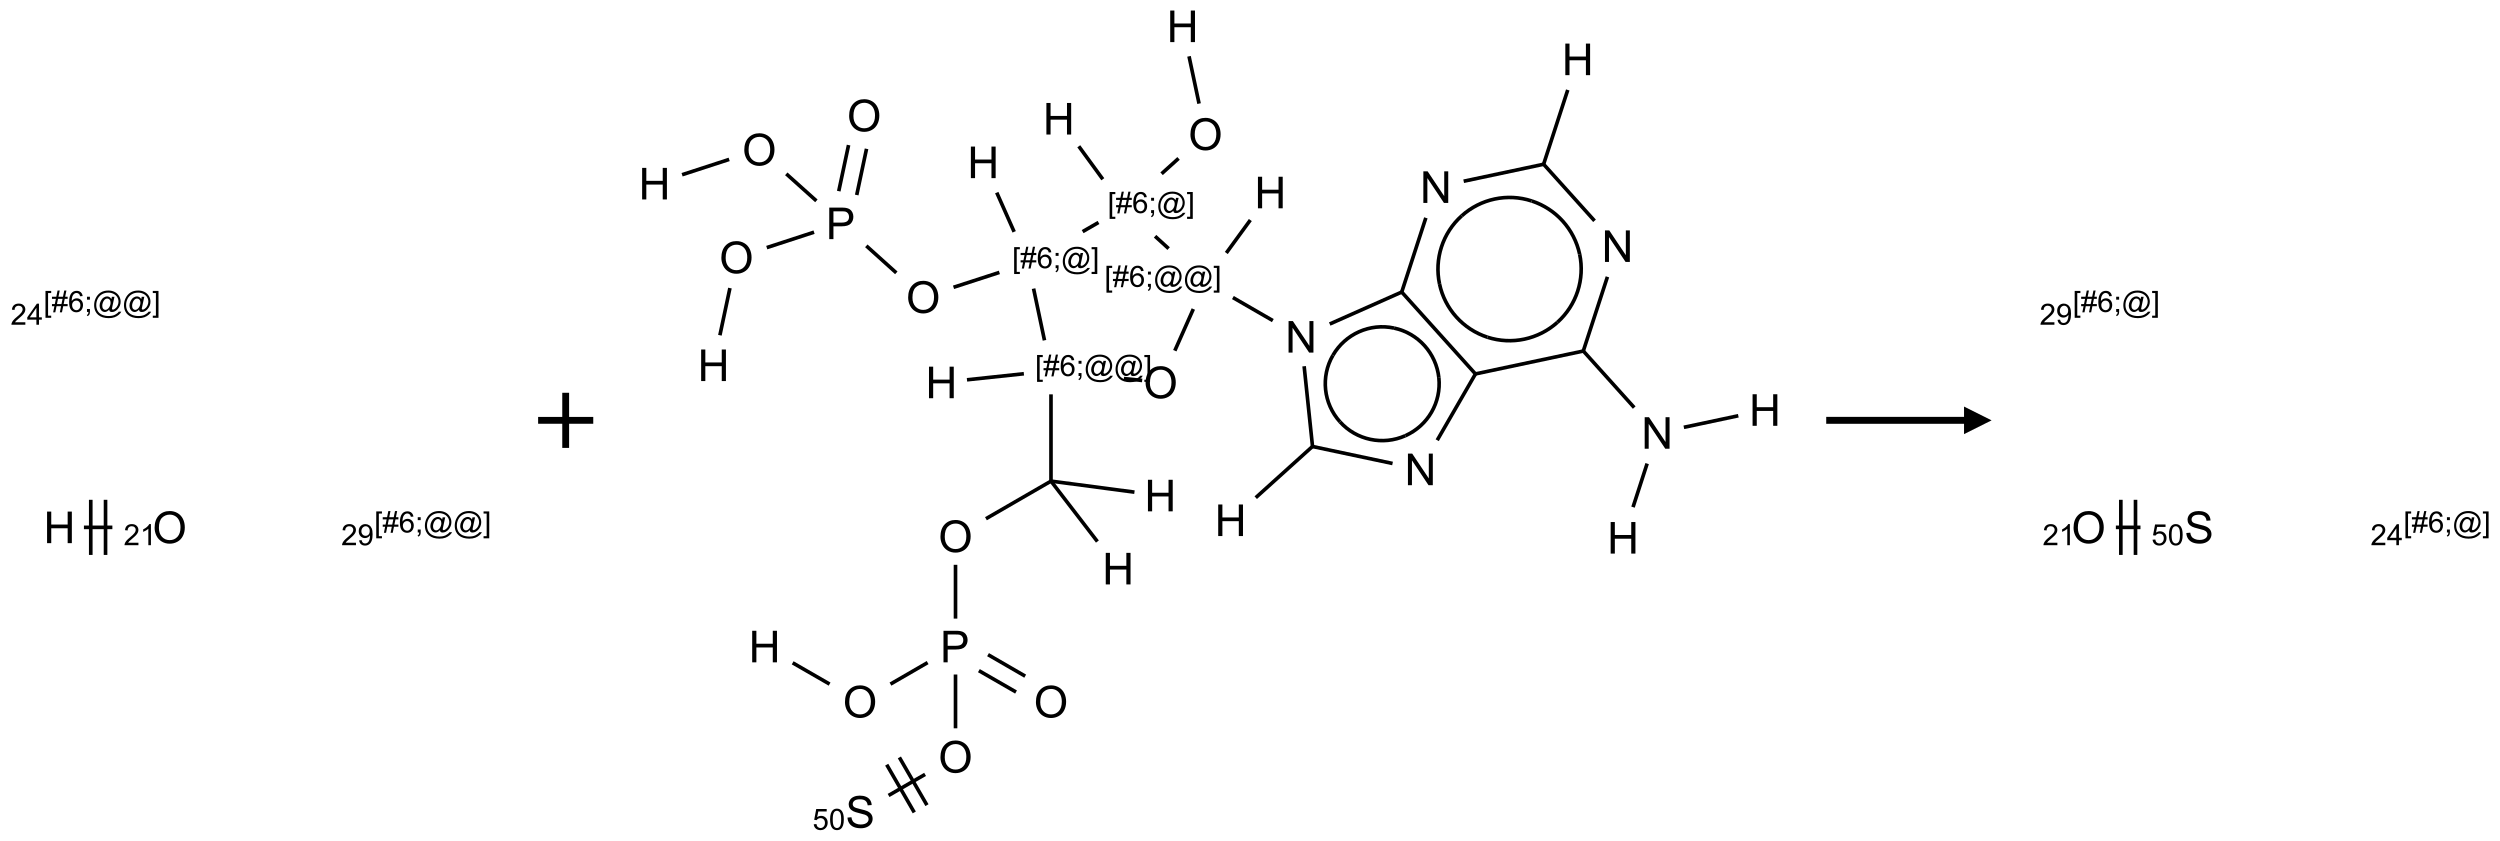 <?xml version="1.0" encoding="UTF-8"?>
<svg xmlns="http://www.w3.org/2000/svg" xmlns:xlink="http://www.w3.org/1999/xlink" width="907" height="305" viewBox="0 0 907 305">
<defs>
<g>
<g id="glyph-0-0">
<path d="M 2 0 L 2 -10 L 10 -10 L 10 0 Z M 2.25 -0.25 L 9.75 -0.25 L 9.75 -9.75 L 2.25 -9.75 Z M 2.25 -0.25 "/>
</g>
<g id="glyph-0-1">
<path d="M 1.281 0 L 1.281 -11.453 L 2.797 -11.453 L 2.797 -6.75 L 8.75 -6.75 L 8.75 -11.453 L 10.266 -11.453 L 10.266 0 L 8.75 0 L 8.75 -5.398 L 2.797 -5.398 L 2.797 0 Z M 1.281 0 "/>
</g>
<g id="glyph-0-2">
<path d="M 0.773 -5.578 C 0.773 -7.48 1.285 -8.969 2.305 -10.043 C 3.324 -11.117 4.645 -11.656 6.258 -11.656 C 7.316 -11.656 8.27 -11.402 9.117 -10.898 C 9.965 -10.395 10.613 -9.688 11.059 -8.785 C 11.504 -7.883 11.727 -6.855 11.727 -5.711 C 11.727 -4.551 11.492 -3.512 11.023 -2.594 C 10.555 -1.676 9.891 -0.984 9.031 -0.512 C 8.172 -0.039 7.246 0.195 6.25 0.195 C 5.172 0.195 4.207 -0.066 3.359 -0.586 C 2.512 -1.105 1.867 -1.816 1.43 -2.719 C 0.992 -3.621 0.773 -4.574 0.773 -5.578 Z M 2.336 -5.555 C 2.336 -4.176 2.707 -3.086 3.449 -2.293 C 4.191 -1.5 5.121 -1.102 6.242 -1.102 C 7.383 -1.102 8.32 -1.504 9.059 -2.305 C 9.797 -3.105 10.164 -4.246 10.164 -5.719 C 10.164 -6.652 10.008 -7.465 9.691 -8.16 C 9.375 -8.855 8.914 -9.395 8.309 -9.777 C 7.703 -10.16 7.02 -10.352 6.266 -10.352 C 5.191 -10.352 4.27 -9.984 3.496 -9.246 C 2.723 -8.508 2.336 -7.277 2.336 -5.555 Z M 2.336 -5.555 "/>
</g>
<g id="glyph-0-3">
<path d="M 1.234 0 L 1.234 -11.453 L 5.555 -11.453 C 6.316 -11.453 6.895 -11.418 7.297 -11.344 C 7.859 -11.25 8.332 -11.07 8.711 -10.809 C 9.09 -10.547 9.398 -10.176 9.629 -9.703 C 9.859 -9.23 9.977 -8.707 9.977 -8.141 C 9.977 -7.168 9.668 -6.344 9.047 -5.668 C 8.426 -4.992 7.309 -4.656 5.688 -4.656 L 2.75 -4.656 L 2.75 0 Z M 2.75 -6.008 L 5.711 -6.008 C 6.691 -6.008 7.387 -6.191 7.797 -6.555 C 8.207 -6.918 8.414 -7.434 8.414 -8.094 C 8.414 -8.574 8.293 -8.984 8.051 -9.324 C 7.809 -9.664 7.488 -9.891 7.094 -10 C 6.84 -10.066 6.367 -10.102 5.68 -10.102 L 2.75 -10.102 Z M 2.75 -6.008 "/>
</g>
<g id="glyph-0-4">
<path d="M 0.719 -3.68 L 2.148 -3.805 C 2.215 -3.23 2.375 -2.762 2.621 -2.395 C 2.867 -2.027 3.254 -1.73 3.773 -1.504 C 4.293 -1.277 4.879 -1.164 5.531 -1.164 C 6.109 -1.164 6.621 -1.25 7.062 -1.422 C 7.504 -1.594 7.836 -1.828 8.051 -2.129 C 8.266 -2.43 8.375 -2.754 8.375 -3.109 C 8.375 -3.469 8.27 -3.781 8.062 -4.051 C 7.855 -4.32 7.512 -4.543 7.031 -4.727 C 6.723 -4.848 6.043 -5.031 4.992 -5.285 C 3.941 -5.539 3.203 -5.777 2.781 -6 C 2.234 -6.285 1.828 -6.641 1.559 -7.066 C 1.289 -7.492 1.156 -7.965 1.156 -8.492 C 1.156 -9.07 1.32 -9.609 1.648 -10.113 C 1.977 -10.617 2.457 -10.996 3.086 -11.258 C 3.715 -11.52 4.418 -11.648 5.188 -11.648 C 6.035 -11.648 6.785 -11.512 7.434 -11.238 C 8.082 -10.965 8.582 -10.562 8.93 -10.031 C 9.277 -9.5 9.465 -8.898 9.492 -8.227 L 8.039 -8.117 C 7.961 -8.84 7.695 -9.387 7.246 -9.758 C 6.797 -10.129 6.129 -10.312 5.25 -10.312 C 4.332 -10.312 3.664 -10.145 3.246 -9.809 C 2.828 -9.473 2.617 -9.066 2.617 -8.594 C 2.617 -8.184 2.766 -7.844 3.062 -7.578 C 3.355 -7.312 4.117 -7.039 5.348 -6.762 C 6.578 -6.484 7.426 -6.238 7.883 -6.031 C 8.551 -5.723 9.043 -5.336 9.359 -4.863 C 9.676 -4.391 9.836 -3.848 9.836 -3.234 C 9.836 -2.625 9.66 -2.051 9.312 -1.512 C 8.965 -0.973 8.461 -0.555 7.809 -0.254 C 7.156 0.047 6.418 0.195 5.602 0.195 C 4.566 0.195 3.695 0.043 2.996 -0.258 C 2.297 -0.559 1.746 -1.016 1.348 -1.621 C 0.949 -2.227 0.738 -2.914 0.719 -3.68 Z M 0.719 -3.68 "/>
</g>
<g id="glyph-0-5">
<path d="M 1.219 0 L 1.219 -11.453 L 2.773 -11.453 L 8.789 -2.461 L 8.789 -11.453 L 10.242 -11.453 L 10.242 0 L 8.688 0 L 2.672 -9 L 2.672 0 Z M 1.219 0 "/>
</g>
<g id="glyph-1-0">
<path d="M 1.332 0 L 1.332 -6.668 L 6.668 -6.668 L 6.668 0 Z M 1.5 -0.168 L 6.5 -0.168 L 6.5 -6.5 L 1.5 -6.5 Z M 1.5 -0.168 "/>
</g>
<g id="glyph-1-1">
<path d="M 5.371 -0.902 L 5.371 0 L 0.324 0 C 0.316 -0.227 0.352 -0.441 0.434 -0.652 C 0.562 -0.996 0.766 -1.332 1.051 -1.668 C 1.332 -2 1.742 -2.387 2.277 -2.824 C 3.105 -3.504 3.668 -4.043 3.957 -4.441 C 4.25 -4.84 4.395 -5.215 4.395 -5.566 C 4.395 -5.938 4.262 -6.254 3.996 -6.508 C 3.73 -6.762 3.387 -6.891 2.957 -6.891 C 2.508 -6.891 2.145 -6.754 1.875 -6.484 C 1.605 -6.215 1.469 -5.84 1.465 -5.359 L 0.5 -5.457 C 0.566 -6.176 0.812 -6.727 1.246 -7.102 C 1.676 -7.477 2.254 -7.668 2.98 -7.668 C 3.711 -7.668 4.293 -7.465 4.719 -7.059 C 5.145 -6.652 5.359 -6.148 5.359 -5.547 C 5.359 -5.242 5.297 -4.941 5.172 -4.645 C 5.047 -4.352 4.84 -4.039 4.551 -3.715 C 4.262 -3.387 3.777 -2.938 3.105 -2.371 C 2.543 -1.898 2.18 -1.578 2.02 -1.41 C 1.859 -1.242 1.73 -1.07 1.625 -0.902 Z M 5.371 -0.902 "/>
</g>
<g id="glyph-1-2">
<path d="M 3.973 0 L 3.035 0 L 3.035 -5.973 C 2.809 -5.758 2.516 -5.543 2.148 -5.328 C 1.781 -5.113 1.453 -4.953 1.16 -4.844 L 1.16 -5.75 C 1.684 -5.996 2.145 -6.297 2.535 -6.645 C 2.93 -6.996 3.207 -7.336 3.371 -7.668 L 3.973 -7.668 Z M 3.973 0 "/>
</g>
<g id="glyph-1-3">
<path d="M 0.723 2.121 L 0.723 -7.637 L 2.793 -7.637 L 2.793 -6.859 L 1.66 -6.859 L 1.66 1.344 L 2.793 1.344 L 2.793 2.121 Z M 0.723 2.121 "/>
</g>
<g id="glyph-1-4">
<path d="M 0.535 0.129 L 0.988 -2.09 L 0.109 -2.09 L 0.109 -2.863 L 1.145 -2.863 L 1.531 -4.754 L 0.109 -4.754 L 0.109 -5.531 L 1.688 -5.531 L 2.141 -7.766 L 2.922 -7.766 L 2.469 -5.531 L 4.109 -5.531 L 4.562 -7.766 L 5.348 -7.766 L 4.895 -5.531 L 5.797 -5.531 L 5.797 -4.754 L 4.738 -4.754 L 4.348 -2.863 L 5.797 -2.863 L 5.797 -2.09 L 4.191 -2.09 L 3.738 0.129 L 2.957 0.129 L 3.406 -2.09 L 1.77 -2.09 L 1.316 0.129 Z M 1.926 -2.863 L 3.562 -2.863 L 3.953 -4.754 L 2.312 -4.754 Z M 1.926 -2.863 "/>
</g>
<g id="glyph-1-5">
<path d="M 5.309 -5.766 L 4.375 -5.691 C 4.293 -6.059 4.172 -6.328 4.02 -6.496 C 3.766 -6.762 3.453 -6.895 3.082 -6.895 C 2.785 -6.895 2.523 -6.812 2.297 -6.645 C 2 -6.43 1.77 -6.117 1.598 -5.703 C 1.43 -5.289 1.34 -4.703 1.332 -3.938 C 1.559 -4.281 1.836 -4.535 2.16 -4.703 C 2.488 -4.871 2.828 -4.953 3.188 -4.953 C 3.812 -4.953 4.344 -4.723 4.785 -4.262 C 5.223 -3.801 5.441 -3.207 5.441 -2.48 C 5.441 -2 5.34 -1.555 5.133 -1.145 C 4.926 -0.73 4.641 -0.418 4.281 -0.199 C 3.922 0.02 3.512 0.129 3.051 0.129 C 2.27 0.129 1.633 -0.156 1.141 -0.73 C 0.648 -1.305 0.402 -2.254 0.402 -3.574 C 0.402 -5.051 0.672 -6.121 1.219 -6.793 C 1.695 -7.375 2.336 -7.668 3.141 -7.668 C 3.742 -7.668 4.234 -7.5 4.617 -7.16 C 5 -6.824 5.23 -6.359 5.309 -5.766 Z M 1.48 -2.473 C 1.48 -2.152 1.547 -1.844 1.684 -1.547 C 1.82 -1.25 2.016 -1.027 2.262 -0.871 C 2.508 -0.719 2.766 -0.641 3.035 -0.641 C 3.434 -0.641 3.773 -0.801 4.059 -1.121 C 4.344 -1.441 4.484 -1.875 4.484 -2.422 C 4.484 -2.949 4.344 -3.367 4.062 -3.668 C 3.781 -3.973 3.426 -4.125 3 -4.125 C 2.578 -4.125 2.219 -3.973 1.922 -3.668 C 1.625 -3.363 1.48 -2.969 1.48 -2.473 Z M 1.48 -2.473 "/>
</g>
<g id="glyph-1-6">
<path d="M 0.949 -4.465 L 0.949 -5.531 L 2.016 -5.531 L 2.016 -4.465 Z M 0.949 0 L 0.949 -1.066 L 2.016 -1.066 L 2.016 0 C 2.016 0.391 1.945 0.711 1.809 0.949 C 1.668 1.191 1.449 1.379 1.145 1.512 L 0.887 1.109 C 1.082 1.023 1.23 0.895 1.324 0.727 C 1.418 0.559 1.469 0.316 1.48 0 Z M 0.949 0 "/>
</g>
<g id="glyph-1-7">
<path d="M 6.047 -0.848 C 5.82 -0.59 5.57 -0.379 5.289 -0.223 C 5.008 -0.062 4.73 0.016 4.449 0.016 C 4.141 0.016 3.84 -0.074 3.547 -0.254 C 3.254 -0.434 3.02 -0.715 2.836 -1.09 C 2.652 -1.465 2.562 -1.875 2.562 -2.324 C 2.562 -2.875 2.703 -3.43 2.988 -3.98 C 3.27 -4.535 3.621 -4.953 4.043 -5.23 C 4.461 -5.508 4.871 -5.645 5.266 -5.645 C 5.566 -5.645 5.855 -5.566 6.129 -5.41 C 6.402 -5.25 6.641 -5.012 6.84 -4.688 L 7.016 -5.496 L 7.949 -5.496 L 7.199 -2 C 7.094 -1.516 7.043 -1.246 7.043 -1.191 C 7.043 -1.098 7.078 -1.02 7.148 -0.949 C 7.219 -0.883 7.305 -0.848 7.406 -0.848 C 7.59 -0.848 7.832 -0.953 8.129 -1.168 C 8.527 -1.445 8.84 -1.816 9.07 -2.285 C 9.301 -2.75 9.418 -3.234 9.418 -3.73 C 9.418 -4.309 9.27 -4.852 8.973 -5.355 C 8.676 -5.859 8.23 -6.262 7.645 -6.562 C 7.055 -6.863 6.406 -7.016 5.691 -7.016 C 4.879 -7.016 4.137 -6.824 3.465 -6.445 C 2.793 -6.066 2.273 -5.52 1.902 -4.809 C 1.535 -4.098 1.348 -3.34 1.348 -2.527 C 1.348 -1.676 1.535 -0.941 1.902 -0.328 C 2.273 0.285 2.809 0.742 3.508 1.035 C 4.207 1.328 4.984 1.473 5.832 1.473 C 6.742 1.473 7.504 1.32 8.121 1.016 C 8.734 0.711 9.195 0.34 9.5 -0.098 L 10.441 -0.098 C 10.266 0.266 9.961 0.637 9.531 1.016 C 9.102 1.395 8.59 1.695 7.996 1.914 C 7.402 2.133 6.688 2.246 5.848 2.246 C 5.078 2.246 4.367 2.145 3.715 1.949 C 3.066 1.75 2.512 1.453 2.051 1.055 C 1.594 0.656 1.25 0.199 1.016 -0.316 C 0.723 -0.973 0.578 -1.684 0.578 -2.441 C 0.578 -3.289 0.75 -4.098 1.098 -4.863 C 1.523 -5.805 2.125 -6.527 2.902 -7.027 C 3.684 -7.527 4.629 -7.777 5.738 -7.777 C 6.602 -7.777 7.375 -7.602 8.059 -7.246 C 8.746 -6.895 9.285 -6.371 9.684 -5.672 C 10.02 -5.07 10.188 -4.418 10.188 -3.715 C 10.188 -2.707 9.832 -1.812 9.125 -1.031 C 8.492 -0.328 7.801 0.02 7.051 0.02 C 6.812 0.02 6.617 -0.016 6.473 -0.09 C 6.324 -0.16 6.215 -0.266 6.145 -0.402 C 6.102 -0.488 6.066 -0.637 6.047 -0.848 Z M 3.527 -2.262 C 3.527 -1.785 3.641 -1.414 3.863 -1.152 C 4.09 -0.887 4.348 -0.754 4.641 -0.754 C 4.836 -0.754 5.039 -0.812 5.254 -0.93 C 5.469 -1.047 5.676 -1.219 5.871 -1.449 C 6.066 -1.676 6.23 -1.969 6.355 -2.32 C 6.48 -2.672 6.543 -3.027 6.543 -3.379 C 6.543 -3.852 6.426 -4.219 6.191 -4.48 C 5.957 -4.738 5.672 -4.871 5.332 -4.871 C 5.109 -4.871 4.902 -4.812 4.707 -4.699 C 4.512 -4.586 4.32 -4.406 4.137 -4.156 C 3.953 -3.906 3.805 -3.602 3.691 -3.246 C 3.582 -2.887 3.527 -2.559 3.527 -2.262 Z M 3.527 -2.262 "/>
</g>
<g id="glyph-1-8">
<path d="M 2.27 2.121 L 0.203 2.121 L 0.203 1.344 L 1.332 1.344 L 1.332 -6.859 L 0.203 -6.859 L 0.203 -7.637 L 2.27 -7.637 Z M 2.27 2.121 "/>
</g>
<g id="glyph-1-9">
<path d="M 0.582 -1.766 L 1.484 -1.848 C 1.562 -1.426 1.707 -1.117 1.922 -0.926 C 2.137 -0.734 2.414 -0.641 2.75 -0.641 C 3.039 -0.641 3.289 -0.707 3.508 -0.84 C 3.727 -0.973 3.902 -1.148 4.043 -1.367 C 4.18 -1.586 4.297 -1.887 4.391 -2.262 C 4.484 -2.637 4.531 -3.016 4.531 -3.406 C 4.531 -3.449 4.531 -3.512 4.527 -3.594 C 4.34 -3.297 4.082 -3.055 3.758 -2.867 C 3.434 -2.68 3.082 -2.59 2.703 -2.59 C 2.07 -2.59 1.535 -2.816 1.098 -3.277 C 0.66 -3.734 0.441 -4.34 0.441 -5.09 C 0.441 -5.863 0.672 -6.484 1.129 -6.957 C 1.586 -7.43 2.156 -7.668 2.844 -7.668 C 3.34 -7.668 3.793 -7.531 4.207 -7.266 C 4.617 -7 4.93 -6.617 5.145 -6.121 C 5.355 -5.629 5.465 -4.91 5.465 -3.973 C 5.465 -2.996 5.359 -2.223 5.145 -1.645 C 4.934 -1.066 4.617 -0.625 4.199 -0.324 C 3.781 -0.02 3.293 0.129 2.73 0.129 C 2.133 0.129 1.645 -0.035 1.266 -0.367 C 0.887 -0.699 0.66 -1.164 0.582 -1.766 Z M 4.422 -5.137 C 4.422 -5.676 4.277 -6.102 3.992 -6.418 C 3.707 -6.734 3.359 -6.891 2.957 -6.891 C 2.543 -6.891 2.18 -6.719 1.871 -6.379 C 1.562 -6.039 1.406 -5.598 1.406 -5.059 C 1.406 -4.57 1.555 -4.176 1.848 -3.871 C 2.141 -3.566 2.5 -3.418 2.934 -3.418 C 3.367 -3.418 3.723 -3.57 4.004 -3.871 C 4.281 -4.176 4.422 -4.598 4.422 -5.137 Z M 4.422 -5.137 "/>
</g>
<g id="glyph-1-10">
<path d="M 3.449 0 L 3.449 -1.828 L 0.137 -1.828 L 0.137 -2.688 L 3.621 -7.637 L 4.387 -7.637 L 4.387 -2.688 L 5.418 -2.688 L 5.418 -1.828 L 4.387 -1.828 L 4.387 0 Z M 3.449 -2.688 L 3.449 -6.129 L 1.059 -2.688 Z M 3.449 -2.688 "/>
</g>
<g id="glyph-1-11">
<path d="M 0.441 -2 L 1.426 -2.082 C 1.5 -1.605 1.668 -1.242 1.934 -1.004 C 2.199 -0.762 2.52 -0.641 2.895 -0.641 C 3.348 -0.641 3.73 -0.812 4.043 -1.152 C 4.355 -1.492 4.512 -1.941 4.512 -2.504 C 4.512 -3.039 4.359 -3.461 4.059 -3.77 C 3.758 -4.078 3.367 -4.234 2.879 -4.234 C 2.578 -4.234 2.305 -4.164 2.062 -4.027 C 1.82 -3.891 1.629 -3.715 1.488 -3.496 L 0.609 -3.609 L 1.348 -7.531 L 5.145 -7.531 L 5.145 -6.637 L 2.098 -6.637 L 1.688 -4.582 C 2.145 -4.902 2.625 -5.062 3.129 -5.062 C 3.797 -5.062 4.359 -4.832 4.816 -4.371 C 5.277 -3.91 5.504 -3.312 5.504 -2.59 C 5.504 -1.898 5.305 -1.301 4.902 -0.797 C 4.41 -0.18 3.742 0.129 2.895 0.129 C 2.199 0.129 1.633 -0.062 1.195 -0.453 C 0.758 -0.844 0.504 -1.359 0.441 -2 Z M 0.441 -2 "/>
</g>
<g id="glyph-1-12">
<path d="M 0.441 -3.766 C 0.441 -4.668 0.535 -5.395 0.723 -5.945 C 0.906 -6.496 1.184 -6.922 1.551 -7.219 C 1.918 -7.516 2.375 -7.668 2.934 -7.668 C 3.344 -7.668 3.703 -7.586 4.012 -7.418 C 4.32 -7.254 4.574 -7.016 4.777 -6.707 C 4.977 -6.395 5.137 -6.016 5.25 -5.57 C 5.363 -5.125 5.422 -4.523 5.422 -3.766 C 5.422 -2.871 5.328 -2.148 5.145 -1.598 C 4.961 -1.047 4.688 -0.621 4.32 -0.32 C 3.953 -0.02 3.492 0.129 2.934 0.129 C 2.195 0.129 1.617 -0.133 1.199 -0.66 C 0.695 -1.297 0.441 -2.332 0.441 -3.766 Z M 1.406 -3.766 C 1.406 -2.512 1.555 -1.68 1.848 -1.262 C 2.141 -0.848 2.5 -0.641 2.934 -0.641 C 3.363 -0.641 3.727 -0.848 4.02 -1.266 C 4.312 -1.684 4.457 -2.516 4.457 -3.766 C 4.457 -5.023 4.312 -5.859 4.02 -6.27 C 3.727 -6.684 3.359 -6.891 2.922 -6.891 C 2.492 -6.891 2.148 -6.707 1.891 -6.344 C 1.566 -5.879 1.406 -5.02 1.406 -3.766 Z M 1.406 -3.766 "/>
</g>
</g>
</defs>
<path fill="none" stroke-width="0.033" stroke-linecap="butt" stroke-linejoin="miter" stroke="rgb(0%, 0%, 0%)" stroke-opacity="1" stroke-miterlimit="10" d="M 0.222 2 L 0.48 2 " transform="matrix(40, 0, 0, 40, 21.568, 111.328)"/>
<path fill="none" stroke-width="0.033" stroke-linecap="butt" stroke-linejoin="miter" stroke="rgb(0%, 0%, 0%)" stroke-opacity="1" stroke-miterlimit="10" d="M 0.418 2.25 L 0.418 1.75 " transform="matrix(40, 0, 0, 40, 21.568, 111.328)"/>
<path fill="none" stroke-width="0.033" stroke-linecap="butt" stroke-linejoin="miter" stroke="rgb(0%, 0%, 0%)" stroke-opacity="1" stroke-miterlimit="10" d="M 0.284 2.25 L 0.284 1.75 " transform="matrix(40, 0, 0, 40, 21.568, 111.328)"/>
<g fill="rgb(0%, 0%, 0%)" fill-opacity="1">
<use xlink:href="#glyph-0-1" x="15.797" y="197.055"/>
</g>
<g fill="rgb(0%, 0%, 0%)" fill-opacity="1">
<use xlink:href="#glyph-0-2" x="55.32" y="197.059"/>
</g>
<g fill="rgb(0%, 0%, 0%)" fill-opacity="1">
<use xlink:href="#glyph-1-1" x="44.852" y="197.809"/>
<use xlink:href="#glyph-1-2" x="50.784" y="197.809"/>
</g>
<g fill="rgb(0%, 0%, 0%)" fill-opacity="1">
<use xlink:href="#glyph-1-3" x="135.781" y="193.18"/>
<use xlink:href="#glyph-1-4" x="138.745" y="193.18"/>
<use xlink:href="#glyph-1-5" x="144.677" y="193.18"/>
<use xlink:href="#glyph-1-6" x="150.609" y="193.18"/>
<use xlink:href="#glyph-1-7" x="153.573" y="193.18"/>
<use xlink:href="#glyph-1-7" x="164.401" y="193.18"/>
<use xlink:href="#glyph-1-8" x="175.229" y="193.18"/>
</g>
<g fill="rgb(0%, 0%, 0%)" fill-opacity="1">
<use xlink:href="#glyph-1-1" x="123.777" y="197.809"/>
<use xlink:href="#glyph-1-9" x="129.71" y="197.809"/>
</g>
<g fill="rgb(0%, 0%, 0%)" fill-opacity="1">
<use xlink:href="#glyph-1-3" x="15.781" y="113.18"/>
<use xlink:href="#glyph-1-4" x="18.745" y="113.18"/>
<use xlink:href="#glyph-1-5" x="24.677" y="113.18"/>
<use xlink:href="#glyph-1-6" x="30.609" y="113.18"/>
<use xlink:href="#glyph-1-7" x="33.573" y="113.18"/>
<use xlink:href="#glyph-1-7" x="44.401" y="113.18"/>
<use xlink:href="#glyph-1-8" x="55.229" y="113.18"/>
</g>
<g fill="rgb(0%, 0%, 0%)" fill-opacity="1">
<use xlink:href="#glyph-1-1" x="3.824" y="117.809"/>
<use xlink:href="#glyph-1-10" x="9.757" y="117.809"/>
</g>
<path fill="none" stroke-width="0.062" stroke-linecap="butt" stroke-linejoin="miter" stroke="rgb(0%, 0%, 0%)" stroke-opacity="1" stroke-miterlimit="10" d="M 0 0 L 0.5 0 M 0.25 -0.25 L 0.25 0.25 " transform="matrix(40, 0, 0, 40, 195.232, 152.5)"/>
<path fill="none" stroke-width="0.033" stroke-linecap="butt" stroke-linejoin="miter" stroke="rgb(0%, 0%, 0%)" stroke-opacity="1" stroke-miterlimit="10" d="M 4.848 0.272 L 4.939 0.701 " transform="matrix(40, 0, 0, 40, 237.459, 9.551)"/>
<path fill="none" stroke-width="0.033" stroke-linecap="butt" stroke-linejoin="miter" stroke="rgb(0%, 0%, 0%)" stroke-opacity="1" stroke-miterlimit="10" d="M 4.753 1.198 L 4.599 1.337 " transform="matrix(40, 0, 0, 40, 237.459, 9.551)"/>
<path fill="none" stroke-width="0.033" stroke-linecap="butt" stroke-linejoin="miter" stroke="rgb(0%, 0%, 0%)" stroke-opacity="1" stroke-miterlimit="10" d="M 4.066 1.387 L 3.848 1.088 " transform="matrix(40, 0, 0, 40, 237.459, 9.551)"/>
<path fill="none" stroke-width="0.033" stroke-linecap="butt" stroke-linejoin="miter" stroke="rgb(0%, 0%, 0%)" stroke-opacity="1" stroke-miterlimit="10" d="M 4.027 1.779 L 3.883 1.862 " transform="matrix(40, 0, 0, 40, 237.459, 9.551)"/>
<path fill="none" stroke-width="0.033" stroke-linecap="butt" stroke-linejoin="miter" stroke="rgb(0%, 0%, 0%)" stroke-opacity="1" stroke-miterlimit="10" d="M 3.262 1.864 L 3.104 1.508 " transform="matrix(40, 0, 0, 40, 237.459, 9.551)"/>
<path fill="none" stroke-width="0.033" stroke-linecap="butt" stroke-linejoin="miter" stroke="rgb(0%, 0%, 0%)" stroke-opacity="1" stroke-miterlimit="10" d="M 3.128 2.232 L 2.712 2.367 " transform="matrix(40, 0, 0, 40, 237.459, 9.551)"/>
<path fill="none" stroke-width="0.033" stroke-linecap="butt" stroke-linejoin="miter" stroke="rgb(0%, 0%, 0%)" stroke-opacity="1" stroke-miterlimit="10" d="M 2.193 2.236 L 1.921 1.991 " transform="matrix(40, 0, 0, 40, 237.459, 9.551)"/>
<path fill="none" stroke-width="0.033" stroke-linecap="butt" stroke-linejoin="miter" stroke="rgb(0%, 0%, 0%)" stroke-opacity="1" stroke-miterlimit="10" d="M 1.834 1.53 L 1.923 1.111 " transform="matrix(40, 0, 0, 40, 237.459, 9.551)"/>
<path fill="none" stroke-width="0.033" stroke-linecap="butt" stroke-linejoin="miter" stroke="rgb(0%, 0%, 0%)" stroke-opacity="1" stroke-miterlimit="10" d="M 1.671 1.495 L 1.76 1.077 " transform="matrix(40, 0, 0, 40, 237.459, 9.551)"/>
<path fill="none" stroke-width="0.033" stroke-linecap="butt" stroke-linejoin="miter" stroke="rgb(0%, 0%, 0%)" stroke-opacity="1" stroke-miterlimit="10" d="M 1.447 1.867 L 1.018 2.007 " transform="matrix(40, 0, 0, 40, 237.459, 9.551)"/>
<path fill="none" stroke-width="0.033" stroke-linecap="butt" stroke-linejoin="miter" stroke="rgb(0%, 0%, 0%)" stroke-opacity="1" stroke-miterlimit="10" d="M 0.684 2.374 L 0.593 2.802 " transform="matrix(40, 0, 0, 40, 237.459, 9.551)"/>
<path fill="none" stroke-width="0.033" stroke-linecap="butt" stroke-linejoin="miter" stroke="rgb(0%, 0%, 0%)" stroke-opacity="1" stroke-miterlimit="10" d="M 1.468 1.583 L 1.195 1.338 " transform="matrix(40, 0, 0, 40, 237.459, 9.551)"/>
<path fill="none" stroke-width="0.033" stroke-linecap="butt" stroke-linejoin="miter" stroke="rgb(0%, 0%, 0%)" stroke-opacity="1" stroke-miterlimit="10" d="M 0.677 1.207 L 0.25 1.346 " transform="matrix(40, 0, 0, 40, 237.459, 9.551)"/>
<path fill="none" stroke-width="0.033" stroke-linecap="butt" stroke-linejoin="miter" stroke="rgb(0%, 0%, 0%)" stroke-opacity="1" stroke-miterlimit="10" d="M 3.438 2.379 L 3.537 2.848 " transform="matrix(40, 0, 0, 40, 237.459, 9.551)"/>
<path fill="none" stroke-width="0.033" stroke-linecap="butt" stroke-linejoin="miter" stroke="rgb(0%, 0%, 0%)" stroke-opacity="1" stroke-miterlimit="10" d="M 3.35 3.151 L 2.834 3.206 " transform="matrix(40, 0, 0, 40, 237.459, 9.551)"/>
<path fill="none" stroke-width="0.033" stroke-linecap="butt" stroke-linejoin="miter" stroke="rgb(0%, 0%, 0%)" stroke-opacity="1" stroke-miterlimit="10" d="M 3.596 3.338 L 3.596 4.125 " transform="matrix(40, 0, 0, 40, 237.459, 9.551)"/>
<path fill="none" stroke-width="0.033" stroke-linecap="butt" stroke-linejoin="miter" stroke="rgb(0%, 0%, 0%)" stroke-opacity="1" stroke-miterlimit="10" d="M 3.596 4.125 L 4.353 4.225 " transform="matrix(40, 0, 0, 40, 237.459, 9.551)"/>
<path fill="none" stroke-width="0.033" stroke-linecap="butt" stroke-linejoin="miter" stroke="rgb(0%, 0%, 0%)" stroke-opacity="1" stroke-miterlimit="10" d="M 3.596 4.125 L 4.017 4.673 " transform="matrix(40, 0, 0, 40, 237.459, 9.551)"/>
<path fill="none" stroke-width="0.033" stroke-linecap="butt" stroke-linejoin="miter" stroke="rgb(0%, 0%, 0%)" stroke-opacity="1" stroke-miterlimit="10" d="M 3.596 4.125 L 3.006 4.466 " transform="matrix(40, 0, 0, 40, 237.459, 9.551)"/>
<path fill="none" stroke-width="0.033" stroke-linecap="butt" stroke-linejoin="miter" stroke="rgb(0%, 0%, 0%)" stroke-opacity="1" stroke-miterlimit="10" d="M 2.73 4.884 L 2.73 5.372 " transform="matrix(40, 0, 0, 40, 237.459, 9.551)"/>
<path fill="none" stroke-width="0.033" stroke-linecap="butt" stroke-linejoin="miter" stroke="rgb(0%, 0%, 0%)" stroke-opacity="1" stroke-miterlimit="10" d="M 2.942 5.844 L 3.279 6.038 " transform="matrix(40, 0, 0, 40, 237.459, 9.551)"/>
<path fill="none" stroke-width="0.033" stroke-linecap="butt" stroke-linejoin="miter" stroke="rgb(0%, 0%, 0%)" stroke-opacity="1" stroke-miterlimit="10" d="M 3.025 5.699 L 3.362 5.894 " transform="matrix(40, 0, 0, 40, 237.459, 9.551)"/>
<path fill="none" stroke-width="0.033" stroke-linecap="butt" stroke-linejoin="miter" stroke="rgb(0%, 0%, 0%)" stroke-opacity="1" stroke-miterlimit="10" d="M 2.477 5.771 L 2.14 5.966 " transform="matrix(40, 0, 0, 40, 237.459, 9.551)"/>
<path fill="none" stroke-width="0.033" stroke-linecap="butt" stroke-linejoin="miter" stroke="rgb(0%, 0%, 0%)" stroke-opacity="1" stroke-miterlimit="10" d="M 1.588 5.966 L 1.253 5.773 " transform="matrix(40, 0, 0, 40, 237.459, 9.551)"/>
<path fill="none" stroke-width="0.033" stroke-linecap="butt" stroke-linejoin="miter" stroke="rgb(0%, 0%, 0%)" stroke-opacity="1" stroke-miterlimit="10" d="M 2.73 5.879 L 2.73 6.367 " transform="matrix(40, 0, 0, 40, 237.459, 9.551)"/>
<path fill="none" stroke-width="0.033" stroke-linecap="butt" stroke-linejoin="miter" stroke="rgb(0%, 0%, 0%)" stroke-opacity="1" stroke-miterlimit="10" d="M 2.454 6.785 L 2.123 6.976 " transform="matrix(40, 0, 0, 40, 237.459, 9.551)"/>
<path fill="none" stroke-width="0.033" stroke-linecap="butt" stroke-linejoin="miter" stroke="rgb(0%, 0%, 0%)" stroke-opacity="1" stroke-miterlimit="10" d="M 2.106 6.697 L 2.356 7.13 " transform="matrix(40, 0, 0, 40, 237.459, 9.551)"/>
<path fill="none" stroke-width="0.033" stroke-linecap="butt" stroke-linejoin="miter" stroke="rgb(0%, 0%, 0%)" stroke-opacity="1" stroke-miterlimit="10" d="M 2.221 6.631 L 2.471 7.064 " transform="matrix(40, 0, 0, 40, 237.459, 9.551)"/>
<path fill="none" stroke-width="0.033" stroke-linecap="butt" stroke-linejoin="miter" stroke="rgb(0%, 0%, 0%)" stroke-opacity="1" stroke-miterlimit="10" d="M 4.257 3.195 L 4.423 3.212 " transform="matrix(40, 0, 0, 40, 237.459, 9.551)"/>
<path fill="none" stroke-width="0.033" stroke-linecap="butt" stroke-linejoin="miter" stroke="rgb(0%, 0%, 0%)" stroke-opacity="1" stroke-miterlimit="10" d="M 4.719 2.942 L 4.887 2.564 " transform="matrix(40, 0, 0, 40, 237.459, 9.551)"/>
<path fill="none" stroke-width="0.033" stroke-linecap="butt" stroke-linejoin="miter" stroke="rgb(0%, 0%, 0%)" stroke-opacity="1" stroke-miterlimit="10" d="M 4.663 2.016 L 4.54 1.904 " transform="matrix(40, 0, 0, 40, 237.459, 9.551)"/>
<path fill="none" stroke-width="0.033" stroke-linecap="butt" stroke-linejoin="miter" stroke="rgb(0%, 0%, 0%)" stroke-opacity="1" stroke-miterlimit="10" d="M 5.186 2.056 L 5.404 1.757 " transform="matrix(40, 0, 0, 40, 237.459, 9.551)"/>
<path fill="none" stroke-width="0.033" stroke-linecap="butt" stroke-linejoin="miter" stroke="rgb(0%, 0%, 0%)" stroke-opacity="1" stroke-miterlimit="10" d="M 5.246 2.46 L 5.608 2.669 " transform="matrix(40, 0, 0, 40, 237.459, 9.551)"/>
<path fill="none" stroke-width="0.033" stroke-linecap="butt" stroke-linejoin="miter" stroke="rgb(0%, 0%, 0%)" stroke-opacity="1" stroke-miterlimit="10" d="M 5.892 3.083 L 5.969 3.819 " transform="matrix(40, 0, 0, 40, 237.459, 9.551)"/>
<path fill="none" stroke-width="0.033" stroke-linecap="butt" stroke-linejoin="miter" stroke="rgb(0%, 0%, 0%)" stroke-opacity="1" stroke-miterlimit="10" d="M 5.974 3.805 L 5.453 4.275 " transform="matrix(40, 0, 0, 40, 237.459, 9.551)"/>
<path fill="none" stroke-width="0.033" stroke-linecap="butt" stroke-linejoin="miter" stroke="rgb(0%, 0%, 0%)" stroke-opacity="1" stroke-miterlimit="10" d="M 5.968 3.811 L 6.694 3.965 " transform="matrix(40, 0, 0, 40, 237.459, 9.551)"/>
<path fill="none" stroke-width="0.033" stroke-linecap="butt" stroke-linejoin="miter" stroke="rgb(0%, 0%, 0%)" stroke-opacity="1" stroke-miterlimit="10" d="M 7.099 3.754 L 7.45 3.146 " transform="matrix(40, 0, 0, 40, 237.459, 9.551)"/>
<path fill="none" stroke-width="0.033" stroke-linecap="butt" stroke-linejoin="miter" stroke="rgb(0%, 0%, 0%)" stroke-opacity="1" stroke-miterlimit="10" d="M 7.439 3.154 L 8.434 2.943 " transform="matrix(40, 0, 0, 40, 237.459, 9.551)"/>
<path fill="none" stroke-width="0.033" stroke-linecap="butt" stroke-linejoin="miter" stroke="rgb(0%, 0%, 0%)" stroke-opacity="1" stroke-miterlimit="10" d="M 8.418 2.938 L 8.886 3.458 " transform="matrix(40, 0, 0, 40, 237.459, 9.551)"/>
<path fill="none" stroke-width="0.033" stroke-linecap="butt" stroke-linejoin="miter" stroke="rgb(0%, 0%, 0%)" stroke-opacity="1" stroke-miterlimit="10" d="M 9.003 3.966 L 8.875 4.361 " transform="matrix(40, 0, 0, 40, 237.459, 9.551)"/>
<path fill="none" stroke-width="0.033" stroke-linecap="butt" stroke-linejoin="miter" stroke="rgb(0%, 0%, 0%)" stroke-opacity="1" stroke-miterlimit="10" d="M 9.336 3.637 L 9.83 3.532 " transform="matrix(40, 0, 0, 40, 237.459, 9.551)"/>
<path fill="none" stroke-width="0.033" stroke-linecap="butt" stroke-linejoin="miter" stroke="rgb(0%, 0%, 0%)" stroke-opacity="1" stroke-miterlimit="10" d="M 8.424 2.945 L 8.643 2.272 " transform="matrix(40, 0, 0, 40, 237.459, 9.551)"/>
<path fill="none" stroke-width="0.033" stroke-linecap="butt" stroke-linejoin="miter" stroke="rgb(0%, 0%, 0%)" stroke-opacity="1" stroke-miterlimit="10" d="M 8.526 1.764 L 8.058 1.244 " transform="matrix(40, 0, 0, 40, 237.459, 9.551)"/>
<path fill="none" stroke-width="0.033" stroke-linecap="butt" stroke-linejoin="miter" stroke="rgb(0%, 0%, 0%)" stroke-opacity="1" stroke-miterlimit="10" d="M 8.061 1.26 L 8.283 0.577 " transform="matrix(40, 0, 0, 40, 237.459, 9.551)"/>
<path fill="none" stroke-width="0.033" stroke-linecap="butt" stroke-linejoin="miter" stroke="rgb(0%, 0%, 0%)" stroke-opacity="1" stroke-miterlimit="10" d="M 8.064 1.251 L 7.339 1.405 " transform="matrix(40, 0, 0, 40, 237.459, 9.551)"/>
<path fill="none" stroke-width="0.033" stroke-linecap="butt" stroke-linejoin="miter" stroke="rgb(0%, 0%, 0%)" stroke-opacity="1" stroke-miterlimit="10" d="M 6.996 1.737 L 6.775 2.417 " transform="matrix(40, 0, 0, 40, 237.459, 9.551)"/>
<path fill="none" stroke-width="0.033" stroke-linecap="butt" stroke-linejoin="miter" stroke="rgb(0%, 0%, 0%)" stroke-opacity="1" stroke-miterlimit="10" d="M 6.784 2.407 L 6.124 2.7 " transform="matrix(40, 0, 0, 40, 237.459, 9.551)"/>
<path fill="none" stroke-width="0.033" stroke-linecap="butt" stroke-linejoin="miter" stroke="rgb(0%, 0%, 0%)" stroke-opacity="1" stroke-miterlimit="10" d="M 6.777 2.41 L 7.446 3.153 " transform="matrix(40, 0, 0, 40, 237.459, 9.551)"/>
<path fill="none" stroke-width="0.033" stroke-linecap="butt" stroke-linejoin="miter" stroke="rgb(0%, 0%, 0%)" stroke-opacity="1" stroke-miterlimit="10" d="M 6.217 3.587 C 6.067 3.421 6.041 3.177 6.153 2.984 " transform="matrix(40, 0, 0, 40, 237.459, 9.551)"/>
<path fill="none" stroke-width="0.033" stroke-linecap="butt" stroke-linejoin="miter" stroke="rgb(0%, 0%, 0%)" stroke-opacity="1" stroke-miterlimit="10" d="M 6.81 3.713 C 6.606 3.804 6.366 3.753 6.217 3.587 " transform="matrix(40, 0, 0, 40, 237.459, 9.551)"/>
<path fill="none" stroke-width="0.033" stroke-linecap="butt" stroke-linejoin="miter" stroke="rgb(0%, 0%, 0%)" stroke-opacity="1" stroke-miterlimit="10" d="M 7.114 3.188 C 7.137 3.41 7.015 3.622 6.81 3.713 " transform="matrix(40, 0, 0, 40, 237.459, 9.551)"/>
<path fill="none" stroke-width="0.033" stroke-linecap="butt" stroke-linejoin="miter" stroke="rgb(0%, 0%, 0%)" stroke-opacity="1" stroke-miterlimit="10" d="M 6.708 2.737 C 6.926 2.783 7.09 2.965 7.114 3.188 " transform="matrix(40, 0, 0, 40, 237.459, 9.551)"/>
<path fill="none" stroke-width="0.033" stroke-linecap="butt" stroke-linejoin="miter" stroke="rgb(0%, 0%, 0%)" stroke-opacity="1" stroke-miterlimit="10" d="M 6.153 2.984 C 6.265 2.79 6.489 2.69 6.708 2.737 " transform="matrix(40, 0, 0, 40, 237.459, 9.551)"/>
<path fill="none" stroke-width="0.033" stroke-linecap="butt" stroke-linejoin="miter" stroke="rgb(0%, 0%, 0%)" stroke-opacity="1" stroke-miterlimit="10" d="M 8.19 2.684 C 8.017 2.84 7.775 2.891 7.555 2.82 " transform="matrix(40, 0, 0, 40, 237.459, 9.551)"/>
<path fill="none" stroke-width="0.033" stroke-linecap="butt" stroke-linejoin="miter" stroke="rgb(0%, 0%, 0%)" stroke-opacity="1" stroke-miterlimit="10" d="M 8.391 2.067 C 8.439 2.294 8.362 2.529 8.19 2.684 " transform="matrix(40, 0, 0, 40, 237.459, 9.551)"/>
<path fill="none" stroke-width="0.033" stroke-linecap="butt" stroke-linejoin="miter" stroke="rgb(0%, 0%, 0%)" stroke-opacity="1" stroke-miterlimit="10" d="M 7.956 1.584 C 8.177 1.656 8.342 1.84 8.391 2.067 " transform="matrix(40, 0, 0, 40, 237.459, 9.551)"/>
<path fill="none" stroke-width="0.033" stroke-linecap="butt" stroke-linejoin="miter" stroke="rgb(0%, 0%, 0%)" stroke-opacity="1" stroke-miterlimit="10" d="M 7.321 1.719 C 7.493 1.564 7.735 1.512 7.956 1.584 " transform="matrix(40, 0, 0, 40, 237.459, 9.551)"/>
<path fill="none" stroke-width="0.033" stroke-linecap="butt" stroke-linejoin="miter" stroke="rgb(0%, 0%, 0%)" stroke-opacity="1" stroke-miterlimit="10" d="M 7.12 2.337 C 7.072 2.11 7.148 1.874 7.321 1.719 " transform="matrix(40, 0, 0, 40, 237.459, 9.551)"/>
<path fill="none" stroke-width="0.033" stroke-linecap="butt" stroke-linejoin="miter" stroke="rgb(0%, 0%, 0%)" stroke-opacity="1" stroke-miterlimit="10" d="M 7.555 2.82 C 7.334 2.748 7.168 2.564 7.12 2.337 " transform="matrix(40, 0, 0, 40, 237.459, 9.551)"/>
<g fill="rgb(0%, 0%, 0%)" fill-opacity="1">
<use xlink:href="#glyph-0-1" x="423.273" y="15.277"/>
</g>
<g fill="rgb(0%, 0%, 0%)" fill-opacity="1">
<use xlink:href="#glyph-0-2" x="431.113" y="54.41"/>
</g>
<g fill="rgb(0%, 0%, 0%)" fill-opacity="1">
<use xlink:href="#glyph-1-3" x="401.848" y="77.293"/>
<use xlink:href="#glyph-1-4" x="404.811" y="77.293"/>
<use xlink:href="#glyph-1-5" x="410.743" y="77.293"/>
<use xlink:href="#glyph-1-6" x="416.676" y="77.293"/>
<use xlink:href="#glyph-1-7" x="419.639" y="77.293"/>
<use xlink:href="#glyph-1-8" x="430.467" y="77.293"/>
</g>
<g fill="rgb(0%, 0%, 0%)" fill-opacity="1">
<use xlink:href="#glyph-0-1" x="378.352" y="48.809"/>
</g>
<g fill="rgb(0%, 0%, 0%)" fill-opacity="1">
<use xlink:href="#glyph-1-3" x="367.207" y="97.293"/>
<use xlink:href="#glyph-1-4" x="370.171" y="97.293"/>
<use xlink:href="#glyph-1-5" x="376.103" y="97.293"/>
<use xlink:href="#glyph-1-6" x="382.035" y="97.293"/>
<use xlink:href="#glyph-1-7" x="384.999" y="97.293"/>
<use xlink:href="#glyph-1-8" x="395.827" y="97.293"/>
</g>
<g fill="rgb(0%, 0%, 0%)" fill-opacity="1">
<use xlink:href="#glyph-0-1" x="350.953" y="64.629"/>
</g>
<g fill="rgb(0%, 0%, 0%)" fill-opacity="1">
<use xlink:href="#glyph-0-2" x="328.703" y="113.535"/>
</g>
<g fill="rgb(0%, 0%, 0%)" fill-opacity="1">
<use xlink:href="#glyph-0-3" x="299.621" y="86.766"/>
</g>
<g fill="rgb(0%, 0%, 0%)" fill-opacity="1">
<use xlink:href="#glyph-0-2" x="307.293" y="47.645"/>
</g>
<g fill="rgb(0%, 0%, 0%)" fill-opacity="1">
<use xlink:href="#glyph-0-2" x="260.938" y="99.129"/>
</g>
<g fill="rgb(0%, 0%, 0%)" fill-opacity="1">
<use xlink:href="#glyph-0-1" x="253.098" y="138.25"/>
</g>
<g fill="rgb(0%, 0%, 0%)" fill-opacity="1">
<use xlink:href="#glyph-0-2" x="269.254" y="60.004"/>
</g>
<g fill="rgb(0%, 0%, 0%)" fill-opacity="1">
<use xlink:href="#glyph-0-1" x="231.688" y="72.359"/>
</g>
<g fill="rgb(0%, 0%, 0%)" fill-opacity="1">
<use xlink:href="#glyph-1-3" x="375.523" y="136.422"/>
<use xlink:href="#glyph-1-4" x="378.487" y="136.422"/>
<use xlink:href="#glyph-1-5" x="384.419" y="136.422"/>
<use xlink:href="#glyph-1-6" x="390.352" y="136.422"/>
<use xlink:href="#glyph-1-7" x="393.315" y="136.422"/>
<use xlink:href="#glyph-1-7" x="404.143" y="136.422"/>
<use xlink:href="#glyph-1-8" x="414.971" y="136.422"/>
</g>
<g fill="rgb(0%, 0%, 0%)" fill-opacity="1">
<use xlink:href="#glyph-0-1" x="335.758" y="144.477"/>
</g>
<g fill="rgb(0%, 0%, 0%)" fill-opacity="1">
<use xlink:href="#glyph-0-1" x="415.195" y="185.516"/>
</g>
<g fill="rgb(0%, 0%, 0%)" fill-opacity="1">
<use xlink:href="#glyph-0-1" x="399.891" y="212.031"/>
</g>
<g fill="rgb(0%, 0%, 0%)" fill-opacity="1">
<use xlink:href="#glyph-0-2" x="340.422" y="200.301"/>
</g>
<g fill="rgb(0%, 0%, 0%)" fill-opacity="1">
<use xlink:href="#glyph-0-3" x="341.066" y="240.297"/>
</g>
<g fill="rgb(0%, 0%, 0%)" fill-opacity="1">
<use xlink:href="#glyph-0-2" x="375.062" y="260.301"/>
</g>
<g fill="rgb(0%, 0%, 0%)" fill-opacity="1">
<use xlink:href="#glyph-0-2" x="305.781" y="260.301"/>
</g>
<g fill="rgb(0%, 0%, 0%)" fill-opacity="1">
<use xlink:href="#glyph-0-1" x="271.617" y="240.297"/>
</g>
<g fill="rgb(0%, 0%, 0%)" fill-opacity="1">
<use xlink:href="#glyph-0-2" x="340.422" y="280.301"/>
</g>
<g fill="rgb(0%, 0%, 0%)" fill-opacity="1">
<use xlink:href="#glyph-0-4" x="306.754" y="300.297"/>
</g>
<g fill="rgb(0%, 0%, 0%)" fill-opacity="1">
<use xlink:href="#glyph-1-11" x="294.781" y="301.047"/>
<use xlink:href="#glyph-1-12" x="300.714" y="301.047"/>
</g>
<g fill="rgb(0%, 0%, 0%)" fill-opacity="1">
<use xlink:href="#glyph-0-2" x="414.844" y="144.48"/>
</g>
<g fill="rgb(0%, 0%, 0%)" fill-opacity="1">
<use xlink:href="#glyph-1-3" x="400.703" y="104.059"/>
<use xlink:href="#glyph-1-4" x="403.667" y="104.059"/>
<use xlink:href="#glyph-1-5" x="409.599" y="104.059"/>
<use xlink:href="#glyph-1-6" x="415.531" y="104.059"/>
<use xlink:href="#glyph-1-7" x="418.495" y="104.059"/>
<use xlink:href="#glyph-1-7" x="429.323" y="104.059"/>
<use xlink:href="#glyph-1-8" x="440.151" y="104.059"/>
</g>
<g fill="rgb(0%, 0%, 0%)" fill-opacity="1">
<use xlink:href="#glyph-0-1" x="455.102" y="75.574"/>
</g>
<g fill="rgb(0%, 0%, 0%)" fill-opacity="1">
<use xlink:href="#glyph-0-5" x="466.273" y="127.934"/>
</g>
<g fill="rgb(0%, 0%, 0%)" fill-opacity="1">
<use xlink:href="#glyph-0-1" x="440.688" y="194.48"/>
</g>
<g fill="rgb(0%, 0%, 0%)" fill-opacity="1">
<use xlink:href="#glyph-0-5" x="509.582" y="176.031"/>
</g>
<g fill="rgb(0%, 0%, 0%)" fill-opacity="1">
<use xlink:href="#glyph-0-5" x="595.473" y="162.801"/>
</g>
<g fill="rgb(0%, 0%, 0%)" fill-opacity="1">
<use xlink:href="#glyph-0-1" x="583.066" y="200.844"/>
</g>
<g fill="rgb(0%, 0%, 0%)" fill-opacity="1">
<use xlink:href="#glyph-0-1" x="634.555" y="154.484"/>
</g>
<g fill="rgb(0%, 0%, 0%)" fill-opacity="1">
<use xlink:href="#glyph-0-5" x="581.066" y="95.031"/>
</g>
<g fill="rgb(0%, 0%, 0%)" fill-opacity="1">
<use xlink:href="#glyph-0-1" x="566.621" y="27.266"/>
</g>
<g fill="rgb(0%, 0%, 0%)" fill-opacity="1">
<use xlink:href="#glyph-0-5" x="515.176" y="73.621"/>
</g>
<path fill-rule="nonzero" fill="rgb(0%, 0%, 0%)" fill-opacity="1" d="M 662.551 153.75 L 712.551 153.75 L 712.551 157.5 L 722.551 152.5 L 712.551 147.5 L 712.551 151.25 L 662.551 151.25 "/>
<path fill="none" stroke-width="0.033" stroke-linecap="butt" stroke-linejoin="miter" stroke="rgb(0%, 0%, 0%)" stroke-opacity="1" stroke-miterlimit="10" d="M 0.247 2 L 0.47 2 " transform="matrix(40, 0, 0, 40, 757.76, 111.328)"/>
<path fill="none" stroke-width="0.033" stroke-linecap="butt" stroke-linejoin="miter" stroke="rgb(0%, 0%, 0%)" stroke-opacity="1" stroke-miterlimit="10" d="M 0.425 2.25 L 0.425 1.75 " transform="matrix(40, 0, 0, 40, 757.76, 111.328)"/>
<path fill="none" stroke-width="0.033" stroke-linecap="butt" stroke-linejoin="miter" stroke="rgb(0%, 0%, 0%)" stroke-opacity="1" stroke-miterlimit="10" d="M 0.292 2.25 L 0.292 1.75 " transform="matrix(40, 0, 0, 40, 757.76, 111.328)"/>
<g fill="rgb(0%, 0%, 0%)" fill-opacity="1">
<use xlink:href="#glyph-0-2" x="751.512" y="197.059"/>
</g>
<g fill="rgb(0%, 0%, 0%)" fill-opacity="1">
<use xlink:href="#glyph-1-1" x="741.043" y="197.809"/>
<use xlink:href="#glyph-1-2" x="746.975" y="197.809"/>
</g>
<g fill="rgb(0%, 0%, 0%)" fill-opacity="1">
<use xlink:href="#glyph-0-4" x="792.484" y="197.055"/>
</g>
<g fill="rgb(0%, 0%, 0%)" fill-opacity="1">
<use xlink:href="#glyph-1-11" x="780.512" y="197.809"/>
<use xlink:href="#glyph-1-12" x="786.444" y="197.809"/>
</g>
<g fill="rgb(0%, 0%, 0%)" fill-opacity="1">
<use xlink:href="#glyph-1-3" x="871.973" y="193.18"/>
<use xlink:href="#glyph-1-4" x="874.936" y="193.18"/>
<use xlink:href="#glyph-1-5" x="880.868" y="193.18"/>
<use xlink:href="#glyph-1-6" x="886.801" y="193.18"/>
<use xlink:href="#glyph-1-7" x="889.764" y="193.18"/>
<use xlink:href="#glyph-1-8" x="900.592" y="193.18"/>
</g>
<g fill="rgb(0%, 0%, 0%)" fill-opacity="1">
<use xlink:href="#glyph-1-1" x="860.016" y="197.809"/>
<use xlink:href="#glyph-1-10" x="865.948" y="197.809"/>
</g>
<g fill="rgb(0%, 0%, 0%)" fill-opacity="1">
<use xlink:href="#glyph-1-3" x="751.973" y="113.18"/>
<use xlink:href="#glyph-1-4" x="754.936" y="113.18"/>
<use xlink:href="#glyph-1-5" x="760.868" y="113.18"/>
<use xlink:href="#glyph-1-6" x="766.801" y="113.18"/>
<use xlink:href="#glyph-1-7" x="769.764" y="113.18"/>
<use xlink:href="#glyph-1-8" x="780.592" y="113.18"/>
</g>
<g fill="rgb(0%, 0%, 0%)" fill-opacity="1">
<use xlink:href="#glyph-1-1" x="739.969" y="117.809"/>
<use xlink:href="#glyph-1-9" x="745.901" y="117.809"/>
</g>
</svg>
